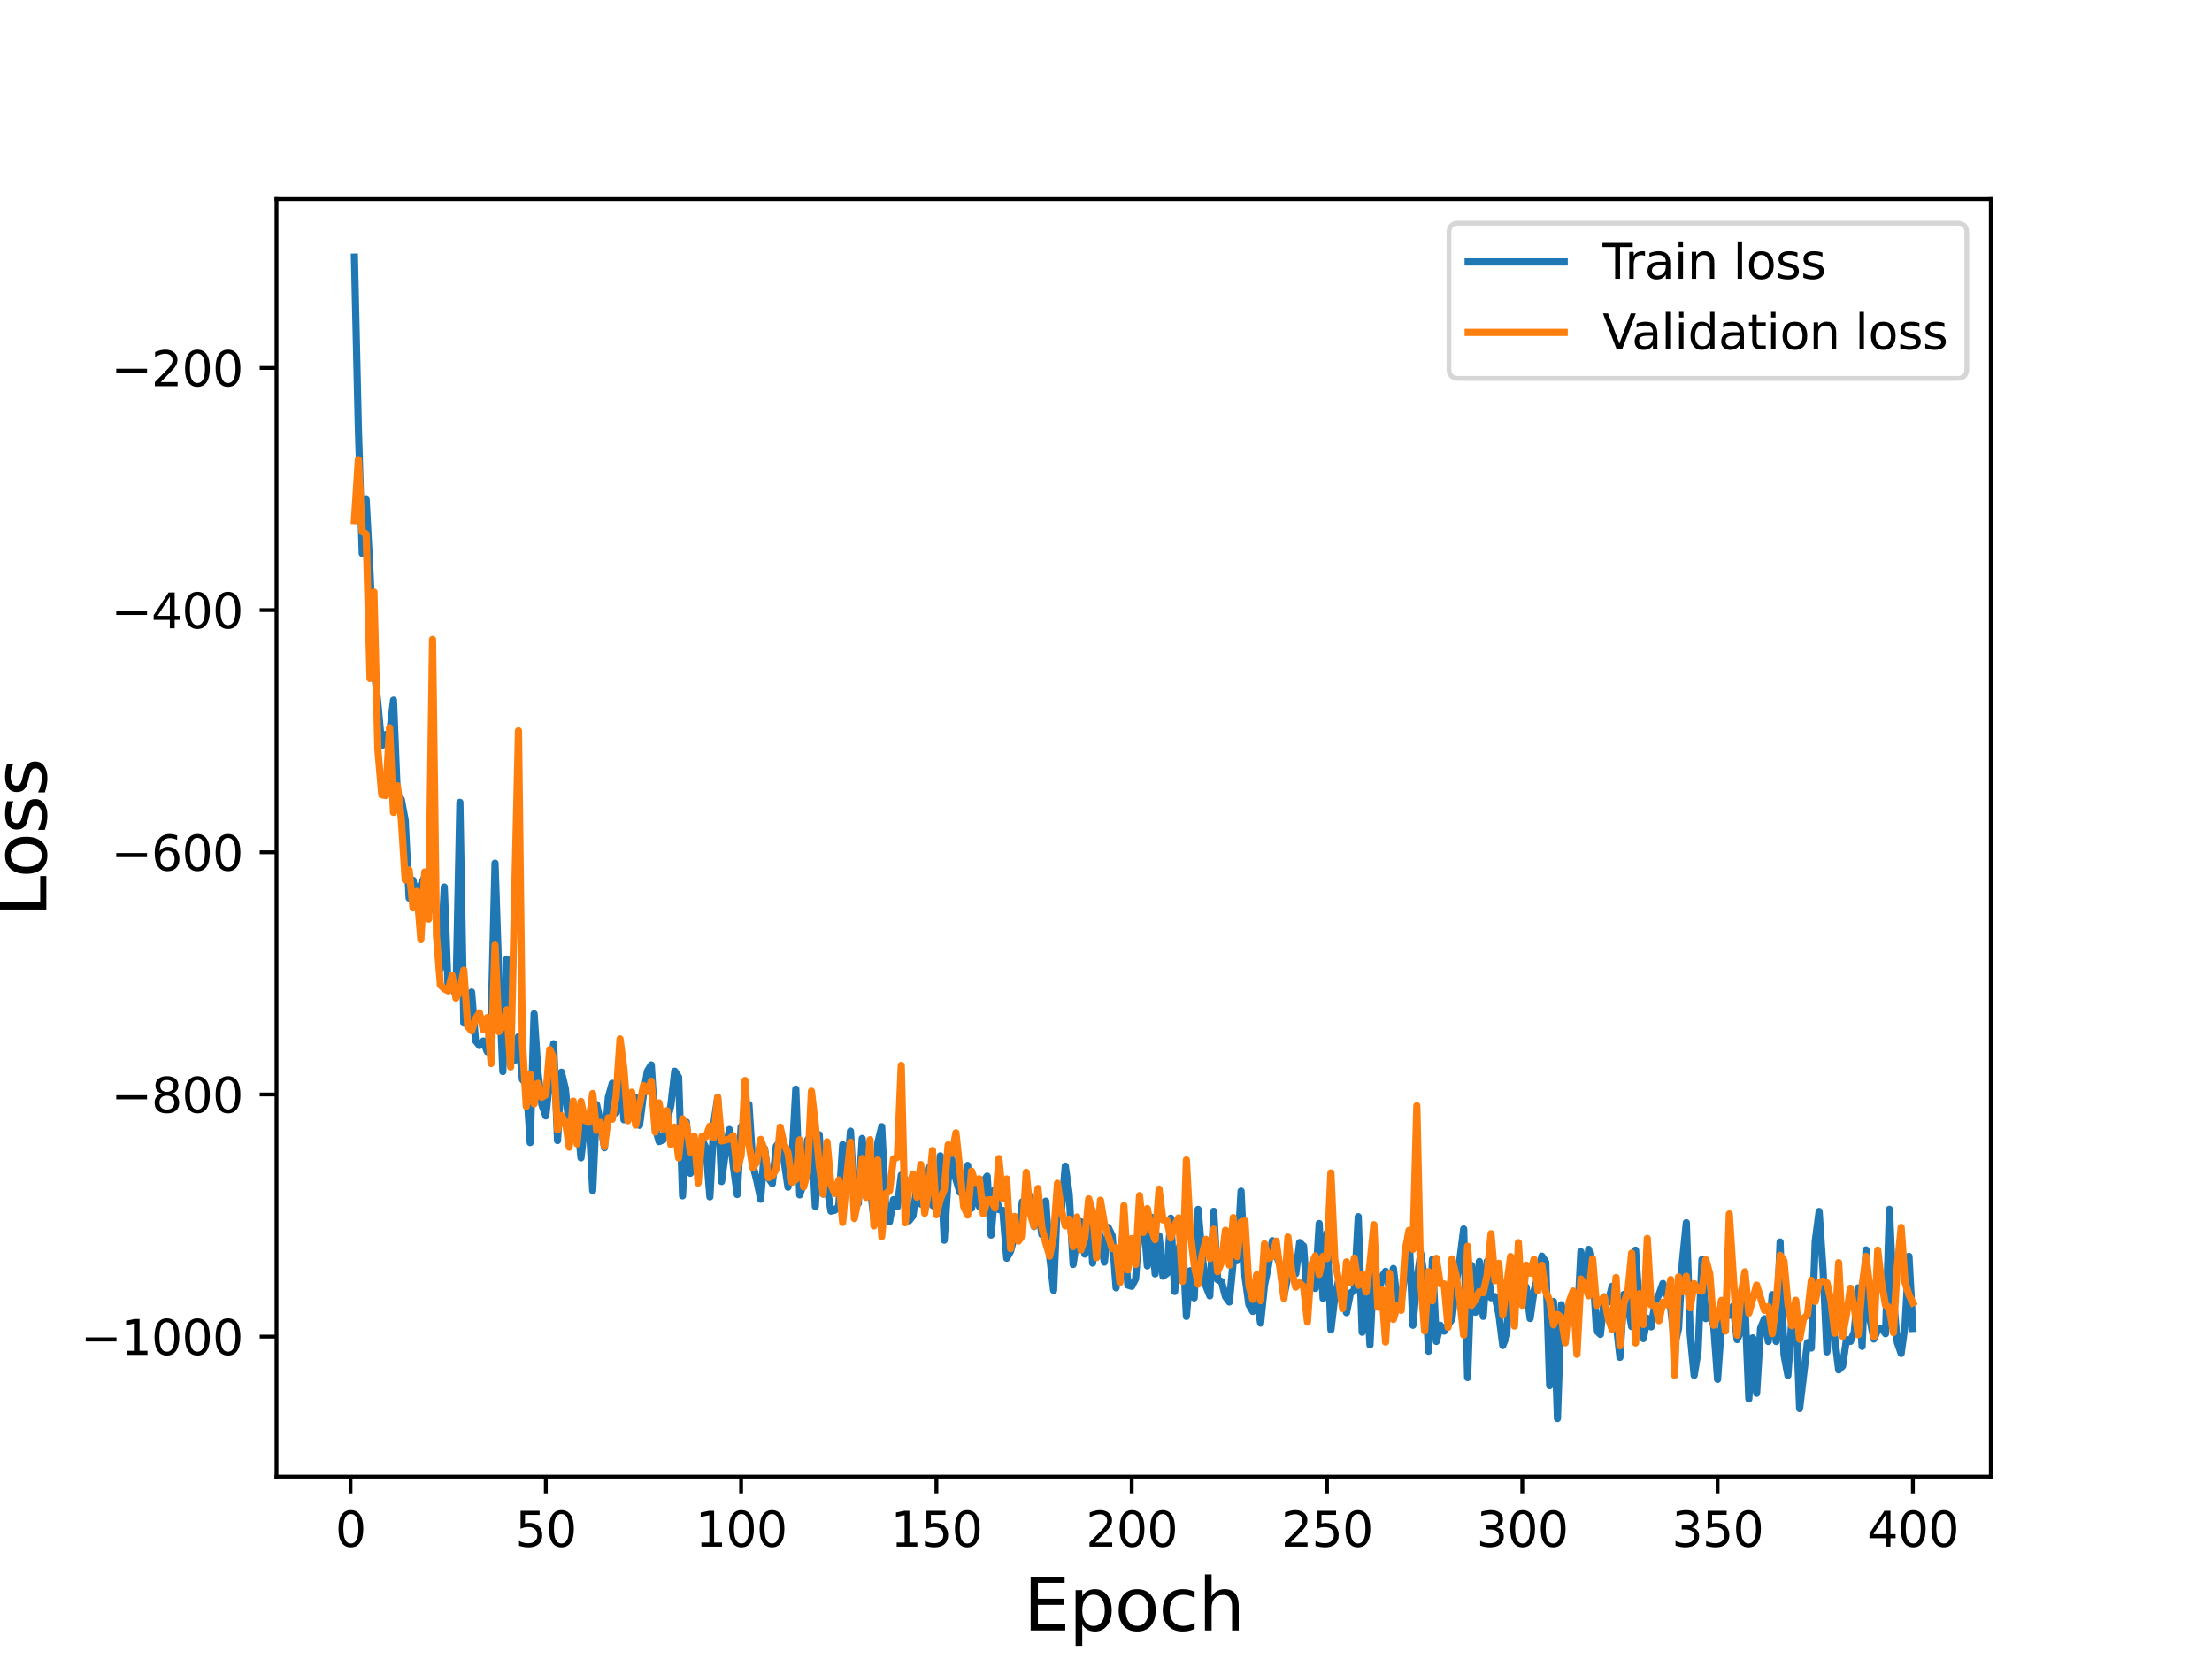 <?xml version="1.0" encoding="utf-8" standalone="no"?>
<!DOCTYPE svg PUBLIC "-//W3C//DTD SVG 1.1//EN"
  "http://www.w3.org/Graphics/SVG/1.1/DTD/svg11.dtd">
<svg height="345.6pt" version="1.1" viewBox="0 0 460.8 345.6" width="460.8pt" xmlns="http://www.w3.org/2000/svg" xmlns:xlink="http://www.w3.org/1999/xlink">
 <defs>
  <style type="text/css">*{stroke-linecap:butt;stroke-linejoin:round;}</style>
 </defs>
 <g id="figure_1">
  <g id="patch_1">
   <path d="M 0 345.6 
L 460.8 345.6 
L 460.8 0 
L 0 0 
z
" style="fill:#ffffff;"/>
  </g>
  <g id="axes_1">
   <g id="patch_2">
    <path d="M 57.6 307.584 
L 414.72 307.584 
L 414.72 41.472 
L 57.6 41.472 
z
" style="fill:#ffffff;"/>
   </g>
   <g id="matplotlib.axis_1">
    <g id="xtick_1">
     <g id="line2d_1">
      <defs>
       <path d="M 0 0 
L 0 3.5 
" id="mc33cb6183f" style="stroke:#000000;stroke-width:0.8;"/>
      </defs>
      <g>
       <use style="stroke:#000000;stroke-width:0.8;" x="73.019" xlink:href="#mc33cb6183f" y="307.584"/>
      </g>
     </g>
     <g id="text_1">
      <!-- 0 -->
      <g transform="translate(69.838 322.182)scale(0.1 -0.1)">
       <defs>
        <path d="M 2034 4250 
Q 1547 4250 1301 3770 
Q 1056 3291 1056 2328 
Q 1056 1369 1301 889 
Q 1547 409 2034 409 
Q 2525 409 2770 889 
Q 3016 1369 3016 2328 
Q 3016 3291 2770 3770 
Q 2525 4250 2034 4250 
z
M 2034 4750 
Q 2819 4750 3233 4129 
Q 3647 3509 3647 2328 
Q 3647 1150 3233 529 
Q 2819 -91 2034 -91 
Q 1250 -91 836 529 
Q 422 1150 422 2328 
Q 422 3509 836 4129 
Q 1250 4750 2034 4750 
z
" id="DejaVuSans-30" transform="scale(0.016)"/>
       </defs>
       <use xlink:href="#DejaVuSans-30"/>
      </g>
     </g>
    </g>
    <g id="xtick_2">
     <g id="line2d_2">
      <g>
       <use style="stroke:#000000;stroke-width:0.8;" x="113.703" xlink:href="#mc33cb6183f" y="307.584"/>
      </g>
     </g>
     <g id="text_2">
      <!-- 50 -->
      <g transform="translate(107.34 322.182)scale(0.1 -0.1)">
       <defs>
        <path d="M 691 4666 
L 3169 4666 
L 3169 4134 
L 1269 4134 
L 1269 2991 
Q 1406 3038 1543 3061 
Q 1681 3084 1819 3084 
Q 2600 3084 3056 2656 
Q 3513 2228 3513 1497 
Q 3513 744 3044 326 
Q 2575 -91 1722 -91 
Q 1428 -91 1123 -41 
Q 819 9 494 109 
L 494 744 
Q 775 591 1075 516 
Q 1375 441 1709 441 
Q 2250 441 2565 725 
Q 2881 1009 2881 1497 
Q 2881 1984 2565 2268 
Q 2250 2553 1709 2553 
Q 1456 2553 1204 2497 
Q 953 2441 691 2322 
L 691 4666 
z
" id="DejaVuSans-35" transform="scale(0.016)"/>
       </defs>
       <use xlink:href="#DejaVuSans-35"/>
       <use x="63.623" xlink:href="#DejaVuSans-30"/>
      </g>
     </g>
    </g>
    <g id="xtick_3">
     <g id="line2d_3">
      <g>
       <use style="stroke:#000000;stroke-width:0.8;" x="154.386" xlink:href="#mc33cb6183f" y="307.584"/>
      </g>
     </g>
     <g id="text_3">
      <!-- 100 -->
      <g transform="translate(144.842 322.182)scale(0.1 -0.1)">
       <defs>
        <path d="M 794 531 
L 1825 531 
L 1825 4091 
L 703 3866 
L 703 4441 
L 1819 4666 
L 2450 4666 
L 2450 531 
L 3481 531 
L 3481 0 
L 794 0 
L 794 531 
z
" id="DejaVuSans-31" transform="scale(0.016)"/>
       </defs>
       <use xlink:href="#DejaVuSans-31"/>
       <use x="63.623" xlink:href="#DejaVuSans-30"/>
       <use x="127.246" xlink:href="#DejaVuSans-30"/>
      </g>
     </g>
    </g>
    <g id="xtick_4">
     <g id="line2d_4">
      <g>
       <use style="stroke:#000000;stroke-width:0.8;" x="195.07" xlink:href="#mc33cb6183f" y="307.584"/>
      </g>
     </g>
     <g id="text_4">
      <!-- 150 -->
      <g transform="translate(185.526 322.182)scale(0.1 -0.1)">
       <use xlink:href="#DejaVuSans-31"/>
       <use x="63.623" xlink:href="#DejaVuSans-35"/>
       <use x="127.246" xlink:href="#DejaVuSans-30"/>
      </g>
     </g>
    </g>
    <g id="xtick_5">
     <g id="line2d_5">
      <g>
       <use style="stroke:#000000;stroke-width:0.8;" x="235.753" xlink:href="#mc33cb6183f" y="307.584"/>
      </g>
     </g>
     <g id="text_5">
      <!-- 200 -->
      <g transform="translate(226.209 322.182)scale(0.1 -0.1)">
       <defs>
        <path d="M 1228 531 
L 3431 531 
L 3431 0 
L 469 0 
L 469 531 
Q 828 903 1448 1529 
Q 2069 2156 2228 2338 
Q 2531 2678 2651 2914 
Q 2772 3150 2772 3378 
Q 2772 3750 2511 3984 
Q 2250 4219 1831 4219 
Q 1534 4219 1204 4116 
Q 875 4013 500 3803 
L 500 4441 
Q 881 4594 1212 4672 
Q 1544 4750 1819 4750 
Q 2544 4750 2975 4387 
Q 3406 4025 3406 3419 
Q 3406 3131 3298 2873 
Q 3191 2616 2906 2266 
Q 2828 2175 2409 1742 
Q 1991 1309 1228 531 
z
" id="DejaVuSans-32" transform="scale(0.016)"/>
       </defs>
       <use xlink:href="#DejaVuSans-32"/>
       <use x="63.623" xlink:href="#DejaVuSans-30"/>
       <use x="127.246" xlink:href="#DejaVuSans-30"/>
      </g>
     </g>
    </g>
    <g id="xtick_6">
     <g id="line2d_6">
      <g>
       <use style="stroke:#000000;stroke-width:0.8;" x="276.437" xlink:href="#mc33cb6183f" y="307.584"/>
      </g>
     </g>
     <g id="text_6">
      <!-- 250 -->
      <g transform="translate(266.893 322.182)scale(0.1 -0.1)">
       <use xlink:href="#DejaVuSans-32"/>
       <use x="63.623" xlink:href="#DejaVuSans-35"/>
       <use x="127.246" xlink:href="#DejaVuSans-30"/>
      </g>
     </g>
    </g>
    <g id="xtick_7">
     <g id="line2d_7">
      <g>
       <use style="stroke:#000000;stroke-width:0.8;" x="317.12" xlink:href="#mc33cb6183f" y="307.584"/>
      </g>
     </g>
     <g id="text_7">
      <!-- 300 -->
      <g transform="translate(307.576 322.182)scale(0.1 -0.1)">
       <defs>
        <path d="M 2597 2516 
Q 3050 2419 3304 2112 
Q 3559 1806 3559 1356 
Q 3559 666 3084 287 
Q 2609 -91 1734 -91 
Q 1441 -91 1130 -33 
Q 819 25 488 141 
L 488 750 
Q 750 597 1062 519 
Q 1375 441 1716 441 
Q 2309 441 2620 675 
Q 2931 909 2931 1356 
Q 2931 1769 2642 2001 
Q 2353 2234 1838 2234 
L 1294 2234 
L 1294 2753 
L 1863 2753 
Q 2328 2753 2575 2939 
Q 2822 3125 2822 3475 
Q 2822 3834 2567 4026 
Q 2313 4219 1838 4219 
Q 1578 4219 1281 4162 
Q 984 4106 628 3988 
L 628 4550 
Q 988 4650 1302 4700 
Q 1616 4750 1894 4750 
Q 2613 4750 3031 4423 
Q 3450 4097 3450 3541 
Q 3450 3153 3228 2886 
Q 3006 2619 2597 2516 
z
" id="DejaVuSans-33" transform="scale(0.016)"/>
       </defs>
       <use xlink:href="#DejaVuSans-33"/>
       <use x="63.623" xlink:href="#DejaVuSans-30"/>
       <use x="127.246" xlink:href="#DejaVuSans-30"/>
      </g>
     </g>
    </g>
    <g id="xtick_8">
     <g id="line2d_8">
      <g>
       <use style="stroke:#000000;stroke-width:0.8;" x="357.804" xlink:href="#mc33cb6183f" y="307.584"/>
      </g>
     </g>
     <g id="text_8">
      <!-- 350 -->
      <g transform="translate(348.26 322.182)scale(0.1 -0.1)">
       <use xlink:href="#DejaVuSans-33"/>
       <use x="63.623" xlink:href="#DejaVuSans-35"/>
       <use x="127.246" xlink:href="#DejaVuSans-30"/>
      </g>
     </g>
    </g>
    <g id="xtick_9">
     <g id="line2d_9">
      <g>
       <use style="stroke:#000000;stroke-width:0.8;" x="398.487" xlink:href="#mc33cb6183f" y="307.584"/>
      </g>
     </g>
     <g id="text_9">
      <!-- 400 -->
      <g transform="translate(388.944 322.182)scale(0.1 -0.1)">
       <defs>
        <path d="M 2419 4116 
L 825 1625 
L 2419 1625 
L 2419 4116 
z
M 2253 4666 
L 3047 4666 
L 3047 1625 
L 3713 1625 
L 3713 1100 
L 3047 1100 
L 3047 0 
L 2419 0 
L 2419 1100 
L 313 1100 
L 313 1709 
L 2253 4666 
z
" id="DejaVuSans-34" transform="scale(0.016)"/>
       </defs>
       <use xlink:href="#DejaVuSans-34"/>
       <use x="63.623" xlink:href="#DejaVuSans-30"/>
       <use x="127.246" xlink:href="#DejaVuSans-30"/>
      </g>
     </g>
    </g>
    <g id="text_10">
     <!-- Epoch -->
     <g transform="translate(213.194 339.66)scale(0.15 -0.15)">
      <defs>
       <path d="M 628 4666 
L 3578 4666 
L 3578 4134 
L 1259 4134 
L 1259 2753 
L 3481 2753 
L 3481 2222 
L 1259 2222 
L 1259 531 
L 3634 531 
L 3634 0 
L 628 0 
L 628 4666 
z
" id="DejaVuSans-45" transform="scale(0.016)"/>
       <path d="M 1159 525 
L 1159 -1331 
L 581 -1331 
L 581 3500 
L 1159 3500 
L 1159 2969 
Q 1341 3281 1617 3432 
Q 1894 3584 2278 3584 
Q 2916 3584 3314 3078 
Q 3713 2572 3713 1747 
Q 3713 922 3314 415 
Q 2916 -91 2278 -91 
Q 1894 -91 1617 61 
Q 1341 213 1159 525 
z
M 3116 1747 
Q 3116 2381 2855 2742 
Q 2594 3103 2138 3103 
Q 1681 3103 1420 2742 
Q 1159 2381 1159 1747 
Q 1159 1113 1420 752 
Q 1681 391 2138 391 
Q 2594 391 2855 752 
Q 3116 1113 3116 1747 
z
" id="DejaVuSans-70" transform="scale(0.016)"/>
       <path d="M 1959 3097 
Q 1497 3097 1228 2736 
Q 959 2375 959 1747 
Q 959 1119 1226 758 
Q 1494 397 1959 397 
Q 2419 397 2687 759 
Q 2956 1122 2956 1747 
Q 2956 2369 2687 2733 
Q 2419 3097 1959 3097 
z
M 1959 3584 
Q 2709 3584 3137 3096 
Q 3566 2609 3566 1747 
Q 3566 888 3137 398 
Q 2709 -91 1959 -91 
Q 1206 -91 779 398 
Q 353 888 353 1747 
Q 353 2609 779 3096 
Q 1206 3584 1959 3584 
z
" id="DejaVuSans-6f" transform="scale(0.016)"/>
       <path d="M 3122 3366 
L 3122 2828 
Q 2878 2963 2633 3030 
Q 2388 3097 2138 3097 
Q 1578 3097 1268 2742 
Q 959 2388 959 1747 
Q 959 1106 1268 751 
Q 1578 397 2138 397 
Q 2388 397 2633 464 
Q 2878 531 3122 666 
L 3122 134 
Q 2881 22 2623 -34 
Q 2366 -91 2075 -91 
Q 1284 -91 818 406 
Q 353 903 353 1747 
Q 353 2603 823 3093 
Q 1294 3584 2113 3584 
Q 2378 3584 2631 3529 
Q 2884 3475 3122 3366 
z
" id="DejaVuSans-63" transform="scale(0.016)"/>
       <path d="M 3513 2113 
L 3513 0 
L 2938 0 
L 2938 2094 
Q 2938 2591 2744 2837 
Q 2550 3084 2163 3084 
Q 1697 3084 1428 2787 
Q 1159 2491 1159 1978 
L 1159 0 
L 581 0 
L 581 4863 
L 1159 4863 
L 1159 2956 
Q 1366 3272 1645 3428 
Q 1925 3584 2291 3584 
Q 2894 3584 3203 3211 
Q 3513 2838 3513 2113 
z
" id="DejaVuSans-68" transform="scale(0.016)"/>
      </defs>
      <use xlink:href="#DejaVuSans-45"/>
      <use x="63.184" xlink:href="#DejaVuSans-70"/>
      <use x="126.66" xlink:href="#DejaVuSans-6f"/>
      <use x="187.842" xlink:href="#DejaVuSans-63"/>
      <use x="242.822" xlink:href="#DejaVuSans-68"/>
     </g>
    </g>
   </g>
   <g id="matplotlib.axis_2">
    <g id="ytick_1">
     <g id="line2d_10">
      <defs>
       <path d="M 0 0 
L -3.5 0 
" id="m801402de4c" style="stroke:#000000;stroke-width:0.8;"/>
      </defs>
      <g>
       <use style="stroke:#000000;stroke-width:0.8;" x="57.6" xlink:href="#m801402de4c" y="278.441"/>
      </g>
     </g>
     <g id="text_11">
      <!-- −1000 -->
      <g transform="translate(16.77 282.24)scale(0.1 -0.1)">
       <defs>
        <path d="M 678 2272 
L 4684 2272 
L 4684 1741 
L 678 1741 
L 678 2272 
z
" id="DejaVuSans-2212" transform="scale(0.016)"/>
       </defs>
       <use xlink:href="#DejaVuSans-2212"/>
       <use x="83.789" xlink:href="#DejaVuSans-31"/>
       <use x="147.412" xlink:href="#DejaVuSans-30"/>
       <use x="211.035" xlink:href="#DejaVuSans-30"/>
       <use x="274.658" xlink:href="#DejaVuSans-30"/>
      </g>
     </g>
    </g>
    <g id="ytick_2">
     <g id="line2d_11">
      <g>
       <use style="stroke:#000000;stroke-width:0.8;" x="57.6" xlink:href="#m801402de4c" y="227.993"/>
      </g>
     </g>
     <g id="text_12">
      <!-- −800 -->
      <g transform="translate(23.133 231.792)scale(0.1 -0.1)">
       <defs>
        <path d="M 2034 2216 
Q 1584 2216 1326 1975 
Q 1069 1734 1069 1313 
Q 1069 891 1326 650 
Q 1584 409 2034 409 
Q 2484 409 2743 651 
Q 3003 894 3003 1313 
Q 3003 1734 2745 1975 
Q 2488 2216 2034 2216 
z
M 1403 2484 
Q 997 2584 770 2862 
Q 544 3141 544 3541 
Q 544 4100 942 4425 
Q 1341 4750 2034 4750 
Q 2731 4750 3128 4425 
Q 3525 4100 3525 3541 
Q 3525 3141 3298 2862 
Q 3072 2584 2669 2484 
Q 3125 2378 3379 2068 
Q 3634 1759 3634 1313 
Q 3634 634 3220 271 
Q 2806 -91 2034 -91 
Q 1263 -91 848 271 
Q 434 634 434 1313 
Q 434 1759 690 2068 
Q 947 2378 1403 2484 
z
M 1172 3481 
Q 1172 3119 1398 2916 
Q 1625 2713 2034 2713 
Q 2441 2713 2670 2916 
Q 2900 3119 2900 3481 
Q 2900 3844 2670 4047 
Q 2441 4250 2034 4250 
Q 1625 4250 1398 4047 
Q 1172 3844 1172 3481 
z
" id="DejaVuSans-38" transform="scale(0.016)"/>
       </defs>
       <use xlink:href="#DejaVuSans-2212"/>
       <use x="83.789" xlink:href="#DejaVuSans-38"/>
       <use x="147.412" xlink:href="#DejaVuSans-30"/>
       <use x="211.035" xlink:href="#DejaVuSans-30"/>
      </g>
     </g>
    </g>
    <g id="ytick_3">
     <g id="line2d_12">
      <g>
       <use style="stroke:#000000;stroke-width:0.8;" x="57.6" xlink:href="#m801402de4c" y="177.544"/>
      </g>
     </g>
     <g id="text_13">
      <!-- −600 -->
      <g transform="translate(23.133 181.344)scale(0.1 -0.1)">
       <defs>
        <path d="M 2113 2584 
Q 1688 2584 1439 2293 
Q 1191 2003 1191 1497 
Q 1191 994 1439 701 
Q 1688 409 2113 409 
Q 2538 409 2786 701 
Q 3034 994 3034 1497 
Q 3034 2003 2786 2293 
Q 2538 2584 2113 2584 
z
M 3366 4563 
L 3366 3988 
Q 3128 4100 2886 4159 
Q 2644 4219 2406 4219 
Q 1781 4219 1451 3797 
Q 1122 3375 1075 2522 
Q 1259 2794 1537 2939 
Q 1816 3084 2150 3084 
Q 2853 3084 3261 2657 
Q 3669 2231 3669 1497 
Q 3669 778 3244 343 
Q 2819 -91 2113 -91 
Q 1303 -91 875 529 
Q 447 1150 447 2328 
Q 447 3434 972 4092 
Q 1497 4750 2381 4750 
Q 2619 4750 2861 4703 
Q 3103 4656 3366 4563 
z
" id="DejaVuSans-36" transform="scale(0.016)"/>
       </defs>
       <use xlink:href="#DejaVuSans-2212"/>
       <use x="83.789" xlink:href="#DejaVuSans-36"/>
       <use x="147.412" xlink:href="#DejaVuSans-30"/>
       <use x="211.035" xlink:href="#DejaVuSans-30"/>
      </g>
     </g>
    </g>
    <g id="ytick_4">
     <g id="line2d_13">
      <g>
       <use style="stroke:#000000;stroke-width:0.8;" x="57.6" xlink:href="#m801402de4c" y="127.096"/>
      </g>
     </g>
     <g id="text_14">
      <!-- −400 -->
      <g transform="translate(23.133 130.895)scale(0.1 -0.1)">
       <use xlink:href="#DejaVuSans-2212"/>
       <use x="83.789" xlink:href="#DejaVuSans-34"/>
       <use x="147.412" xlink:href="#DejaVuSans-30"/>
       <use x="211.035" xlink:href="#DejaVuSans-30"/>
      </g>
     </g>
    </g>
    <g id="ytick_5">
     <g id="line2d_14">
      <g>
       <use style="stroke:#000000;stroke-width:0.8;" x="57.6" xlink:href="#m801402de4c" y="76.648"/>
      </g>
     </g>
     <g id="text_15">
      <!-- −200 -->
      <g transform="translate(23.133 80.447)scale(0.1 -0.1)">
       <use xlink:href="#DejaVuSans-2212"/>
       <use x="83.789" xlink:href="#DejaVuSans-32"/>
       <use x="147.412" xlink:href="#DejaVuSans-30"/>
       <use x="211.035" xlink:href="#DejaVuSans-30"/>
      </g>
     </g>
    </g>
    <g id="text_16">
     <!-- Loss -->
     <g transform="translate(9.651 190.979)rotate(-90)scale(0.15 -0.15)">
      <defs>
       <path d="M 628 4666 
L 1259 4666 
L 1259 531 
L 3531 531 
L 3531 0 
L 628 0 
L 628 4666 
z
" id="DejaVuSans-4c" transform="scale(0.016)"/>
       <path d="M 2834 3397 
L 2834 2853 
Q 2591 2978 2328 3040 
Q 2066 3103 1784 3103 
Q 1356 3103 1142 2972 
Q 928 2841 928 2578 
Q 928 2378 1081 2264 
Q 1234 2150 1697 2047 
L 1894 2003 
Q 2506 1872 2764 1633 
Q 3022 1394 3022 966 
Q 3022 478 2636 193 
Q 2250 -91 1575 -91 
Q 1294 -91 989 -36 
Q 684 19 347 128 
L 347 722 
Q 666 556 975 473 
Q 1284 391 1588 391 
Q 1994 391 2212 530 
Q 2431 669 2431 922 
Q 2431 1156 2273 1281 
Q 2116 1406 1581 1522 
L 1381 1569 
Q 847 1681 609 1914 
Q 372 2147 372 2553 
Q 372 3047 722 3315 
Q 1072 3584 1716 3584 
Q 2034 3584 2315 3537 
Q 2597 3491 2834 3397 
z
" id="DejaVuSans-73" transform="scale(0.016)"/>
      </defs>
      <use xlink:href="#DejaVuSans-4c"/>
      <use x="53.963" xlink:href="#DejaVuSans-6f"/>
      <use x="115.145" xlink:href="#DejaVuSans-73"/>
      <use x="167.244" xlink:href="#DejaVuSans-73"/>
     </g>
    </g>
   </g>
   <g id="line2d_15">
    <path clip-path="url(#p8abcaa4332)" d="M 73.833 53.568 
L 74.646 89.011 
L 75.46 115.278 
L 76.274 104.064 
L 77.087 119.257 
L 77.901 138.861 
L 78.715 146.547 
L 79.528 155.356 
L 80.342 153.006 
L 81.156 152.856 
L 81.969 145.857 
L 82.783 165.909 
L 83.597 166.504 
L 84.41 170.882 
L 85.224 187.095 
L 86.038 183.371 
L 86.851 187.24 
L 87.665 184.376 
L 88.479 182.649 
L 89.292 184.396 
L 90.106 186.904 
L 90.92 190.734 
L 91.733 201.784 
L 92.547 184.783 
L 93.361 206.175 
L 94.174 205.966 
L 94.988 207.17 
L 95.802 167.136 
L 96.616 213.113 
L 97.429 208.164 
L 98.243 206.657 
L 99.057 216.781 
L 99.87 217.801 
L 100.684 216.861 
L 101.498 219.069 
L 102.311 212.817 
L 103.125 179.809 
L 103.939 204.077 
L 104.752 223.232 
L 105.566 199.788 
L 106.38 215.524 
L 107.193 220.909 
L 108.007 215.965 
L 108.821 224.856 
L 109.634 225.78 
L 110.448 238.02 
L 111.262 211.188 
L 112.075 223.466 
L 112.889 230.196 
L 113.703 232.467 
L 115.33 217.424 
L 116.144 237.599 
L 116.957 223.356 
L 117.771 226.794 
L 118.585 235.201 
L 119.398 232.598 
L 120.212 232.337 
L 121.026 241.197 
L 121.839 234.173 
L 122.653 232.12 
L 123.467 248.028 
L 124.28 230.104 
L 125.094 233.766 
L 125.908 239.096 
L 126.721 228.593 
L 127.535 225.678 
L 128.349 231.806 
L 129.162 221.045 
L 129.976 233.264 
L 130.79 228.968 
L 131.603 231.334 
L 132.417 228.683 
L 133.231 234.427 
L 134.044 227.95 
L 134.858 223.158 
L 135.672 221.842 
L 136.485 234.902 
L 137.299 237.815 
L 138.113 237.495 
L 138.926 233.614 
L 139.74 230.37 
L 140.554 223.153 
L 141.367 224.38 
L 142.181 249.117 
L 142.995 233.754 
L 143.808 244.421 
L 144.622 241.027 
L 145.436 238.33 
L 146.249 237.45 
L 147.063 239.123 
L 147.877 249.326 
L 148.69 234.078 
L 149.504 228.603 
L 150.318 246.133 
L 151.131 239.845 
L 151.945 235.296 
L 152.759 242.858 
L 153.572 248.851 
L 154.386 234.735 
L 155.2 233.695 
L 156.013 230.078 
L 156.827 242.699 
L 157.641 245.914 
L 158.454 249.826 
L 159.268 239.285 
L 160.082 245.415 
L 160.895 246.564 
L 161.709 238.775 
L 162.523 237.718 
L 163.336 241.766 
L 164.15 247.301 
L 164.964 241.804 
L 165.777 226.874 
L 166.591 248.927 
L 167.405 246.496 
L 168.219 237.485 
L 169.032 236.391 
L 169.846 251.327 
L 170.66 236.377 
L 171.473 248.753 
L 172.287 247.317 
L 173.101 252.31 
L 173.914 252.109 
L 174.728 251.297 
L 175.542 238.434 
L 176.355 245.998 
L 177.169 235.641 
L 177.983 250.403 
L 178.796 250.705 
L 179.61 237.16 
L 180.424 246.996 
L 181.237 246.902 
L 182.051 253.983 
L 182.865 238.012 
L 183.678 234.704 
L 184.492 251.412 
L 185.306 254.519 
L 186.119 249.915 
L 186.933 251.403 
L 187.747 244.798 
L 188.56 245.779 
L 189.374 254.305 
L 190.188 253.292 
L 191.001 247.069 
L 191.815 250.822 
L 192.629 247.905 
L 193.442 243.277 
L 194.256 251.086 
L 195.07 251.654 
L 195.883 240.784 
L 196.697 258.354 
L 197.511 245.903 
L 198.324 241.56 
L 199.138 245.662 
L 199.952 248.353 
L 200.765 248.861 
L 201.579 242.774 
L 202.393 251.695 
L 203.206 247.645 
L 204.02 251.366 
L 204.834 246.178 
L 205.647 245.01 
L 206.461 257.292 
L 207.275 247.795 
L 208.088 251.986 
L 208.902 252.136 
L 209.716 262.112 
L 210.529 260.628 
L 211.343 257.441 
L 212.157 257.372 
L 212.97 250.354 
L 213.784 250.468 
L 214.598 249.178 
L 215.411 255.51 
L 216.225 251.222 
L 217.039 257.2 
L 217.852 250.226 
L 218.666 261.743 
L 219.48 268.794 
L 220.293 249.925 
L 221.107 252.275 
L 221.921 242.913 
L 222.734 248.737 
L 223.548 263.418 
L 224.362 257.865 
L 225.175 254.528 
L 225.989 261.247 
L 226.803 250.332 
L 227.616 263.131 
L 228.43 253.401 
L 230.057 262.919 
L 230.871 255.703 
L 231.685 257.403 
L 232.498 268.271 
L 233.312 260.759 
L 234.126 256.445 
L 234.939 267.711 
L 235.753 267.969 
L 236.567 266.41 
L 237.381 255.333 
L 238.194 253.461 
L 239.008 263.715 
L 239.822 253.562 
L 240.635 265.381 
L 241.449 257.43 
L 242.263 265.866 
L 243.076 265.302 
L 243.89 253.77 
L 244.704 269.044 
L 245.517 260.398 
L 246.331 257.594 
L 247.145 274.237 
L 247.958 264.713 
L 248.772 270.381 
L 249.586 251.939 
L 250.399 261.426 
L 251.213 267.896 
L 252.027 269.95 
L 252.84 252.33 
L 253.654 266.593 
L 254.468 266.96 
L 255.281 270.119 
L 256.095 271.23 
L 256.909 262.774 
L 257.722 262.608 
L 258.536 248.135 
L 259.35 265.878 
L 260.163 271.777 
L 260.977 273.191 
L 261.791 270.551 
L 262.604 275.622 
L 263.418 267.71 
L 264.232 263.708 
L 265.045 258.461 
L 265.859 261.407 
L 266.673 263.644 
L 267.486 269.944 
L 268.3 265.727 
L 269.114 264.815 
L 269.927 265.332 
L 270.741 258.844 
L 271.555 259.602 
L 272.368 270.964 
L 273.182 264.236 
L 273.996 268.404 
L 274.809 254.886 
L 275.623 270.493 
L 276.437 256.845 
L 277.25 277.016 
L 278.064 270.101 
L 278.878 266.654 
L 279.691 270.72 
L 280.505 273.455 
L 281.319 269.384 
L 282.132 268.815 
L 282.946 253.458 
L 283.76 277.528 
L 284.573 265.749 
L 285.387 280.18 
L 286.201 263.735 
L 287.014 271.748 
L 287.828 266.02 
L 288.642 264.838 
L 289.455 268.498 
L 290.269 264.245 
L 291.083 271.388 
L 291.896 271.144 
L 292.71 264.872 
L 293.524 257.256 
L 294.337 276.078 
L 295.151 266.696 
L 295.965 261.108 
L 296.778 266.663 
L 297.592 281.488 
L 298.406 262.357 
L 299.219 279.451 
L 300.033 276.073 
L 300.847 277.301 
L 302.474 274.789 
L 303.288 267.416 
L 304.101 262.496 
L 304.915 256.021 
L 305.729 286.977 
L 306.543 263.608 
L 307.356 273.366 
L 308.17 262.79 
L 308.984 274.223 
L 309.797 262.752 
L 310.611 270.343 
L 311.425 270.096 
L 312.238 273.807 
L 313.052 280.301 
L 313.866 278.283 
L 314.679 262.802 
L 315.493 268.188 
L 316.307 262.504 
L 317.12 268.577 
L 317.934 268.131 
L 318.748 274.665 
L 319.561 268.913 
L 320.375 265.859 
L 321.189 261.67 
L 322.002 262.903 
L 322.816 288.644 
L 323.63 271.134 
L 324.443 295.488 
L 325.257 271.805 
L 326.071 276.624 
L 326.884 273.358 
L 327.698 274.85 
L 328.512 276.889 
L 329.325 260.753 
L 330.139 267.66 
L 330.953 260.273 
L 331.766 263.8 
L 332.58 277.185 
L 333.394 277.983 
L 334.207 270.143 
L 335.021 271.249 
L 335.835 267.961 
L 337.462 282.759 
L 338.276 269.648 
L 339.089 271.874 
L 339.903 276.354 
L 340.717 260.435 
L 341.53 272.4 
L 342.344 278.859 
L 343.158 274.618 
L 343.971 276.41 
L 344.785 271.293 
L 345.599 269.69 
L 346.412 267.383 
L 347.226 269.709 
L 348.04 272.47 
L 348.853 280.205 
L 349.667 276.765 
L 350.481 262.768 
L 351.294 254.708 
L 352.108 278.037 
L 352.922 286.516 
L 353.735 281.488 
L 354.549 262.378 
L 355.363 274.695 
L 356.176 273.2 
L 356.99 276.169 
L 357.804 287.346 
L 358.617 275.895 
L 359.431 273.586 
L 360.245 274.011 
L 361.058 272.079 
L 361.872 279.064 
L 362.686 277.173 
L 363.499 271.677 
L 364.313 291.421 
L 365.127 278.701 
L 365.94 290.238 
L 366.754 276.698 
L 367.568 274.718 
L 368.381 279.46 
L 369.195 269.709 
L 370.009 279.457 
L 370.822 258.731 
L 371.636 282.201 
L 372.45 286.53 
L 373.263 275.047 
L 374.077 271.396 
L 374.891 293.432 
L 376.518 279.689 
L 377.332 280.82 
L 378.146 258.563 
L 378.959 252.371 
L 379.773 264.508 
L 380.587 281.622 
L 381.4 270.122 
L 382.214 278.762 
L 383.028 285.381 
L 383.841 284.579 
L 384.655 279.013 
L 385.469 279.445 
L 386.282 277.456 
L 387.096 268.295 
L 387.91 280.484 
L 388.723 260.382 
L 389.537 274.702 
L 390.351 278.944 
L 391.164 277.041 
L 391.978 276.678 
L 392.792 277.836 
L 393.605 251.92 
L 394.419 270.341 
L 395.233 279.614 
L 396.046 281.96 
L 396.86 275.941 
L 397.674 261.725 
L 398.487 276.726 
L 398.487 276.726 
" style="fill:none;stroke:#1f77b4;stroke-linecap:square;stroke-width:1.5;"/>
   </g>
   <g id="line2d_16">
    <path clip-path="url(#p8abcaa4332)" d="M 73.833 108.468 
L 74.646 95.753 
L 75.46 110.704 
L 76.274 111.276 
L 77.087 141.358 
L 77.901 123.339 
L 78.715 156.145 
L 79.528 165.571 
L 80.342 165.715 
L 81.156 151.596 
L 81.969 169.239 
L 82.783 163.67 
L 83.597 170.591 
L 84.41 183.321 
L 85.224 181.238 
L 86.038 189.135 
L 86.851 185.707 
L 87.665 195.746 
L 88.479 181.651 
L 89.292 191.474 
L 90.106 133.202 
L 90.92 194.867 
L 91.733 205.173 
L 92.547 205.988 
L 93.361 206.413 
L 94.174 203.183 
L 94.988 207.916 
L 95.802 206.57 
L 96.616 202.1 
L 97.429 213.837 
L 98.243 214.737 
L 99.057 212.268 
L 99.87 210.978 
L 100.684 214.531 
L 101.498 211.985 
L 102.311 221.549 
L 103.125 196.872 
L 103.939 214.926 
L 104.752 213.805 
L 105.566 210.367 
L 106.38 222.277 
L 108.007 152.236 
L 108.821 216.901 
L 109.634 230.473 
L 110.448 223.763 
L 111.262 229.982 
L 112.075 225.678 
L 112.889 228.564 
L 113.703 228.059 
L 114.516 218.619 
L 115.33 220.414 
L 116.144 235.377 
L 116.957 232.391 
L 117.771 233.676 
L 118.585 238.966 
L 119.398 229.39 
L 120.212 238.288 
L 121.026 229.449 
L 121.839 233.362 
L 122.653 233.81 
L 123.467 227.792 
L 124.28 235.456 
L 125.094 233.818 
L 125.908 238.869 
L 126.721 232.864 
L 127.535 233.156 
L 128.349 228.474 
L 129.162 216.427 
L 129.976 222.745 
L 130.79 233.467 
L 131.603 227.536 
L 132.417 234.385 
L 134.044 226.155 
L 134.858 227.408 
L 135.672 225.236 
L 136.485 235.812 
L 137.299 229.756 
L 138.113 235.266 
L 138.926 231.387 
L 139.74 238.419 
L 140.554 234.788 
L 141.367 241.219 
L 142.181 233.079 
L 142.995 234.203 
L 143.808 239.989 
L 144.622 236.694 
L 145.436 246.442 
L 146.249 236.695 
L 147.063 236.815 
L 147.877 234.596 
L 148.69 236.995 
L 149.504 228.576 
L 150.318 237.684 
L 151.945 237.287 
L 152.759 236.579 
L 153.572 243.591 
L 154.386 240.747 
L 155.2 225.088 
L 156.013 238.432 
L 156.827 243.265 
L 157.641 242.118 
L 158.454 237.352 
L 159.268 239.623 
L 160.082 245.328 
L 160.895 244.934 
L 161.709 243.528 
L 162.523 234.803 
L 163.336 238.313 
L 164.15 240.155 
L 164.964 246.297 
L 165.777 245.734 
L 166.591 237.441 
L 167.405 247.247 
L 168.219 244.327 
L 169.032 227.32 
L 169.846 234.265 
L 170.66 242.773 
L 171.473 248.732 
L 172.287 237.868 
L 173.101 246.776 
L 173.914 248.643 
L 174.728 245.799 
L 175.542 254.659 
L 176.355 245.539 
L 177.169 237.932 
L 177.983 253.856 
L 178.796 249.754 
L 179.61 241.343 
L 180.424 249.44 
L 181.237 237.424 
L 182.051 255.387 
L 182.865 241.639 
L 183.678 257.592 
L 184.492 248.695 
L 185.306 248.046 
L 186.119 241.425 
L 186.933 241.076 
L 187.747 221.932 
L 188.56 254.726 
L 189.374 247.135 
L 190.188 244.563 
L 191.001 249.398 
L 191.815 242.579 
L 192.629 252.77 
L 193.442 248.098 
L 194.256 239.66 
L 195.07 253.06 
L 195.883 249.832 
L 196.697 247.845 
L 197.511 238.496 
L 198.324 240.258 
L 199.138 235.977 
L 200.765 251.397 
L 201.579 253.122 
L 202.393 243.967 
L 203.206 246.331 
L 204.02 245.566 
L 204.834 252.878 
L 205.647 250.013 
L 206.461 249.926 
L 207.275 251.656 
L 208.088 241.344 
L 208.902 249.756 
L 209.716 245.598 
L 210.529 260.103 
L 211.343 253.398 
L 212.157 258.549 
L 212.97 257.451 
L 213.784 244.213 
L 214.598 252.704 
L 215.411 255.44 
L 216.225 247.588 
L 217.039 255.706 
L 217.852 258.942 
L 218.666 261.672 
L 219.48 257.501 
L 220.293 246.502 
L 221.107 252.004 
L 221.921 255.38 
L 222.734 253.968 
L 223.548 259.695 
L 224.362 253.519 
L 225.175 260.39 
L 225.989 257.865 
L 226.803 249.737 
L 227.616 252.452 
L 228.43 261.999 
L 229.244 250.024 
L 230.057 254.927 
L 231.685 260.106 
L 232.498 259.941 
L 233.312 267.17 
L 234.126 251.158 
L 234.939 264.542 
L 235.753 258.028 
L 236.567 263.417 
L 237.381 249.058 
L 238.194 256.733 
L 239.008 251.768 
L 239.822 256.068 
L 240.635 258.261 
L 241.449 247.711 
L 242.263 254.136 
L 243.076 254.176 
L 243.89 257.917 
L 244.704 255.305 
L 245.517 253.712 
L 246.331 266.942 
L 247.145 241.639 
L 247.958 256.674 
L 248.772 263.408 
L 249.586 267.526 
L 250.399 261.615 
L 251.213 258.178 
L 252.027 262.195 
L 252.84 256.067 
L 253.654 264.911 
L 254.468 262.941 
L 255.281 256.292 
L 256.095 263.55 
L 256.909 253.651 
L 257.722 261.772 
L 258.536 254.58 
L 259.35 254.35 
L 260.163 267.783 
L 260.977 270.695 
L 261.791 265.557 
L 262.604 270.961 
L 263.418 259.106 
L 264.232 262.146 
L 265.045 261.745 
L 265.859 258.548 
L 267.486 270.521 
L 268.3 257.696 
L 269.114 265.062 
L 269.927 268.125 
L 270.741 267.245 
L 271.555 268.037 
L 272.368 275.404 
L 273.182 263.515 
L 273.996 261.632 
L 274.809 265.476 
L 275.623 261.71 
L 276.437 262.171 
L 277.25 244.332 
L 278.064 262.431 
L 278.878 266.842 
L 279.691 272.594 
L 280.505 262.871 
L 281.319 267.207 
L 282.132 262.072 
L 282.946 267.76 
L 283.76 265.434 
L 284.573 269.155 
L 285.387 263.305 
L 286.201 255.137 
L 287.014 272.315 
L 287.828 268.631 
L 288.642 279.576 
L 289.455 265.238 
L 290.269 274.857 
L 291.083 272.051 
L 291.896 272.961 
L 292.71 260.562 
L 293.524 256.305 
L 294.337 260.268 
L 295.151 230.344 
L 295.965 267.013 
L 296.778 277.264 
L 297.592 264.899 
L 298.406 270.984 
L 299.219 262.134 
L 300.033 267.453 
L 300.847 267.475 
L 301.66 276.505 
L 302.474 262.25 
L 303.288 265.526 
L 304.101 270.661 
L 304.915 278.131 
L 305.729 259.616 
L 306.543 271.938 
L 307.356 270.75 
L 308.17 269.065 
L 308.984 269.301 
L 309.797 265.587 
L 310.611 257.008 
L 311.425 266.798 
L 312.238 263.186 
L 313.052 273.97 
L 314.679 261.761 
L 315.493 276.244 
L 316.307 258.865 
L 317.12 271.913 
L 317.934 263.554 
L 318.748 265.224 
L 319.561 262.346 
L 320.375 268.918 
L 321.189 263.564 
L 322.002 269.15 
L 322.816 270.895 
L 323.63 275.991 
L 324.443 273.835 
L 325.257 274.452 
L 326.071 279.743 
L 326.884 271.178 
L 327.698 268.95 
L 328.512 282.151 
L 329.325 266.452 
L 330.139 267.823 
L 330.953 269.942 
L 331.766 262.228 
L 332.58 271.938 
L 333.394 270.885 
L 334.207 270.187 
L 335.021 274.701 
L 335.835 276.959 
L 336.648 266.126 
L 337.462 280.35 
L 338.276 271.512 
L 339.089 269.292 
L 339.903 261.043 
L 340.717 279.765 
L 341.53 269.505 
L 342.344 275.922 
L 343.158 257.983 
L 343.971 271.842 
L 344.785 271.844 
L 345.599 275.125 
L 346.412 271.265 
L 347.226 271.817 
L 348.04 266.555 
L 348.853 286.51 
L 349.667 266.003 
L 350.481 269.102 
L 351.294 265.87 
L 352.108 272.436 
L 352.922 267.396 
L 353.735 268.717 
L 354.549 268.979 
L 355.363 262.424 
L 356.176 265.36 
L 356.99 276.068 
L 357.804 274.196 
L 358.617 270.902 
L 359.431 277.286 
L 360.245 252.889 
L 361.872 278.13 
L 362.686 269.497 
L 363.499 264.94 
L 364.313 273.564 
L 365.94 267.709 
L 367.568 272.957 
L 368.381 272.186 
L 369.195 277.824 
L 370.009 271.493 
L 370.822 261.5 
L 371.636 262.672 
L 372.45 271.621 
L 373.263 276.175 
L 374.077 270.867 
L 374.891 278.986 
L 375.704 274.646 
L 376.518 273.935 
L 377.332 266.716 
L 378.146 271.132 
L 378.959 267.117 
L 379.773 266.901 
L 380.587 267.253 
L 381.4 270.878 
L 382.214 277.721 
L 383.028 263.032 
L 383.841 278.377 
L 384.655 273.83 
L 385.469 268.366 
L 386.282 272.454 
L 387.096 278.044 
L 387.91 267.903 
L 388.723 261.726 
L 389.537 268.384 
L 390.351 278.485 
L 391.164 260.419 
L 391.978 267.292 
L 392.792 271.883 
L 393.605 272.515 
L 394.419 277.601 
L 395.233 263.914 
L 396.046 255.692 
L 396.86 267.193 
L 397.674 269.752 
L 398.487 271.385 
L 398.487 271.385 
" style="fill:none;stroke:#ff7f0e;stroke-linecap:square;stroke-width:1.5;"/>
   </g>
   <g id="patch_3">
    <path d="M 57.6 307.584 
L 57.6 41.472 
" style="fill:none;stroke:#000000;stroke-linecap:square;stroke-linejoin:miter;stroke-width:0.8;"/>
   </g>
   <g id="patch_4">
    <path d="M 414.72 307.584 
L 414.72 41.472 
" style="fill:none;stroke:#000000;stroke-linecap:square;stroke-linejoin:miter;stroke-width:0.8;"/>
   </g>
   <g id="patch_5">
    <path d="M 57.6 307.584 
L 414.72 307.584 
" style="fill:none;stroke:#000000;stroke-linecap:square;stroke-linejoin:miter;stroke-width:0.8;"/>
   </g>
   <g id="patch_6">
    <path d="M 57.6 41.472 
L 414.72 41.472 
" style="fill:none;stroke:#000000;stroke-linecap:square;stroke-linejoin:miter;stroke-width:0.8;"/>
   </g>
   <g id="legend_1">
    <g id="patch_7">
     <path d="M 303.845 78.828 
L 407.72 78.828 
Q 409.72 78.828 409.72 76.828 
L 409.72 48.472 
Q 409.72 46.472 407.72 46.472 
L 303.845 46.472 
Q 301.845 46.472 301.845 48.472 
L 301.845 76.828 
Q 301.845 78.828 303.845 78.828 
z
" style="fill:#ffffff;opacity:0.8;stroke:#cccccc;stroke-linejoin:miter;"/>
    </g>
    <g id="line2d_17">
     <path d="M 305.845 54.57 
L 325.845 54.57 
" style="fill:none;stroke:#1f77b4;stroke-linecap:square;stroke-width:1.5;"/>
    </g>
    <g id="line2d_18"/>
    <g id="text_17">
     <!-- Train loss -->
     <g transform="translate(333.845 58.07)scale(0.1 -0.1)">
      <defs>
       <path d="M -19 4666 
L 3928 4666 
L 3928 4134 
L 2272 4134 
L 2272 0 
L 1638 0 
L 1638 4134 
L -19 4134 
L -19 4666 
z
" id="DejaVuSans-54" transform="scale(0.016)"/>
       <path d="M 2631 2963 
Q 2534 3019 2420 3045 
Q 2306 3072 2169 3072 
Q 1681 3072 1420 2755 
Q 1159 2438 1159 1844 
L 1159 0 
L 581 0 
L 581 3500 
L 1159 3500 
L 1159 2956 
Q 1341 3275 1631 3429 
Q 1922 3584 2338 3584 
Q 2397 3584 2469 3576 
Q 2541 3569 2628 3553 
L 2631 2963 
z
" id="DejaVuSans-72" transform="scale(0.016)"/>
       <path d="M 2194 1759 
Q 1497 1759 1228 1600 
Q 959 1441 959 1056 
Q 959 750 1161 570 
Q 1363 391 1709 391 
Q 2188 391 2477 730 
Q 2766 1069 2766 1631 
L 2766 1759 
L 2194 1759 
z
M 3341 1997 
L 3341 0 
L 2766 0 
L 2766 531 
Q 2569 213 2275 61 
Q 1981 -91 1556 -91 
Q 1019 -91 701 211 
Q 384 513 384 1019 
Q 384 1609 779 1909 
Q 1175 2209 1959 2209 
L 2766 2209 
L 2766 2266 
Q 2766 2663 2505 2880 
Q 2244 3097 1772 3097 
Q 1472 3097 1187 3025 
Q 903 2953 641 2809 
L 641 3341 
Q 956 3463 1253 3523 
Q 1550 3584 1831 3584 
Q 2591 3584 2966 3190 
Q 3341 2797 3341 1997 
z
" id="DejaVuSans-61" transform="scale(0.016)"/>
       <path d="M 603 3500 
L 1178 3500 
L 1178 0 
L 603 0 
L 603 3500 
z
M 603 4863 
L 1178 4863 
L 1178 4134 
L 603 4134 
L 603 4863 
z
" id="DejaVuSans-69" transform="scale(0.016)"/>
       <path d="M 3513 2113 
L 3513 0 
L 2938 0 
L 2938 2094 
Q 2938 2591 2744 2837 
Q 2550 3084 2163 3084 
Q 1697 3084 1428 2787 
Q 1159 2491 1159 1978 
L 1159 0 
L 581 0 
L 581 3500 
L 1159 3500 
L 1159 2956 
Q 1366 3272 1645 3428 
Q 1925 3584 2291 3584 
Q 2894 3584 3203 3211 
Q 3513 2838 3513 2113 
z
" id="DejaVuSans-6e" transform="scale(0.016)"/>
       <path id="DejaVuSans-20" transform="scale(0.016)"/>
       <path d="M 603 4863 
L 1178 4863 
L 1178 0 
L 603 0 
L 603 4863 
z
" id="DejaVuSans-6c" transform="scale(0.016)"/>
      </defs>
      <use xlink:href="#DejaVuSans-54"/>
      <use x="46.334" xlink:href="#DejaVuSans-72"/>
      <use x="87.447" xlink:href="#DejaVuSans-61"/>
      <use x="148.727" xlink:href="#DejaVuSans-69"/>
      <use x="176.51" xlink:href="#DejaVuSans-6e"/>
      <use x="239.889" xlink:href="#DejaVuSans-20"/>
      <use x="271.676" xlink:href="#DejaVuSans-6c"/>
      <use x="299.459" xlink:href="#DejaVuSans-6f"/>
      <use x="360.641" xlink:href="#DejaVuSans-73"/>
      <use x="412.74" xlink:href="#DejaVuSans-73"/>
     </g>
    </g>
    <g id="line2d_19">
     <path d="M 305.845 69.249 
L 325.845 69.249 
" style="fill:none;stroke:#ff7f0e;stroke-linecap:square;stroke-width:1.5;"/>
    </g>
    <g id="line2d_20"/>
    <g id="text_18">
     <!-- Validation loss -->
     <g transform="translate(333.845 72.749)scale(0.1 -0.1)">
      <defs>
       <path d="M 1831 0 
L 50 4666 
L 709 4666 
L 2188 738 
L 3669 4666 
L 4325 4666 
L 2547 0 
L 1831 0 
z
" id="DejaVuSans-56" transform="scale(0.016)"/>
       <path d="M 2906 2969 
L 2906 4863 
L 3481 4863 
L 3481 0 
L 2906 0 
L 2906 525 
Q 2725 213 2448 61 
Q 2172 -91 1784 -91 
Q 1150 -91 751 415 
Q 353 922 353 1747 
Q 353 2572 751 3078 
Q 1150 3584 1784 3584 
Q 2172 3584 2448 3432 
Q 2725 3281 2906 2969 
z
M 947 1747 
Q 947 1113 1208 752 
Q 1469 391 1925 391 
Q 2381 391 2643 752 
Q 2906 1113 2906 1747 
Q 2906 2381 2643 2742 
Q 2381 3103 1925 3103 
Q 1469 3103 1208 2742 
Q 947 2381 947 1747 
z
" id="DejaVuSans-64" transform="scale(0.016)"/>
       <path d="M 1172 4494 
L 1172 3500 
L 2356 3500 
L 2356 3053 
L 1172 3053 
L 1172 1153 
Q 1172 725 1289 603 
Q 1406 481 1766 481 
L 2356 481 
L 2356 0 
L 1766 0 
Q 1100 0 847 248 
Q 594 497 594 1153 
L 594 3053 
L 172 3053 
L 172 3500 
L 594 3500 
L 594 4494 
L 1172 4494 
z
" id="DejaVuSans-74" transform="scale(0.016)"/>
      </defs>
      <use xlink:href="#DejaVuSans-56"/>
      <use x="60.658" xlink:href="#DejaVuSans-61"/>
      <use x="121.938" xlink:href="#DejaVuSans-6c"/>
      <use x="149.721" xlink:href="#DejaVuSans-69"/>
      <use x="177.504" xlink:href="#DejaVuSans-64"/>
      <use x="240.98" xlink:href="#DejaVuSans-61"/>
      <use x="302.26" xlink:href="#DejaVuSans-74"/>
      <use x="341.469" xlink:href="#DejaVuSans-69"/>
      <use x="369.252" xlink:href="#DejaVuSans-6f"/>
      <use x="430.434" xlink:href="#DejaVuSans-6e"/>
      <use x="493.812" xlink:href="#DejaVuSans-20"/>
      <use x="525.6" xlink:href="#DejaVuSans-6c"/>
      <use x="553.383" xlink:href="#DejaVuSans-6f"/>
      <use x="614.564" xlink:href="#DejaVuSans-73"/>
      <use x="666.664" xlink:href="#DejaVuSans-73"/>
     </g>
    </g>
   </g>
  </g>
 </g>
 <defs>
  <clipPath id="p8abcaa4332">
   <rect height="266.112" width="357.12" x="57.6" y="41.472"/>
  </clipPath>
 </defs>
</svg>
